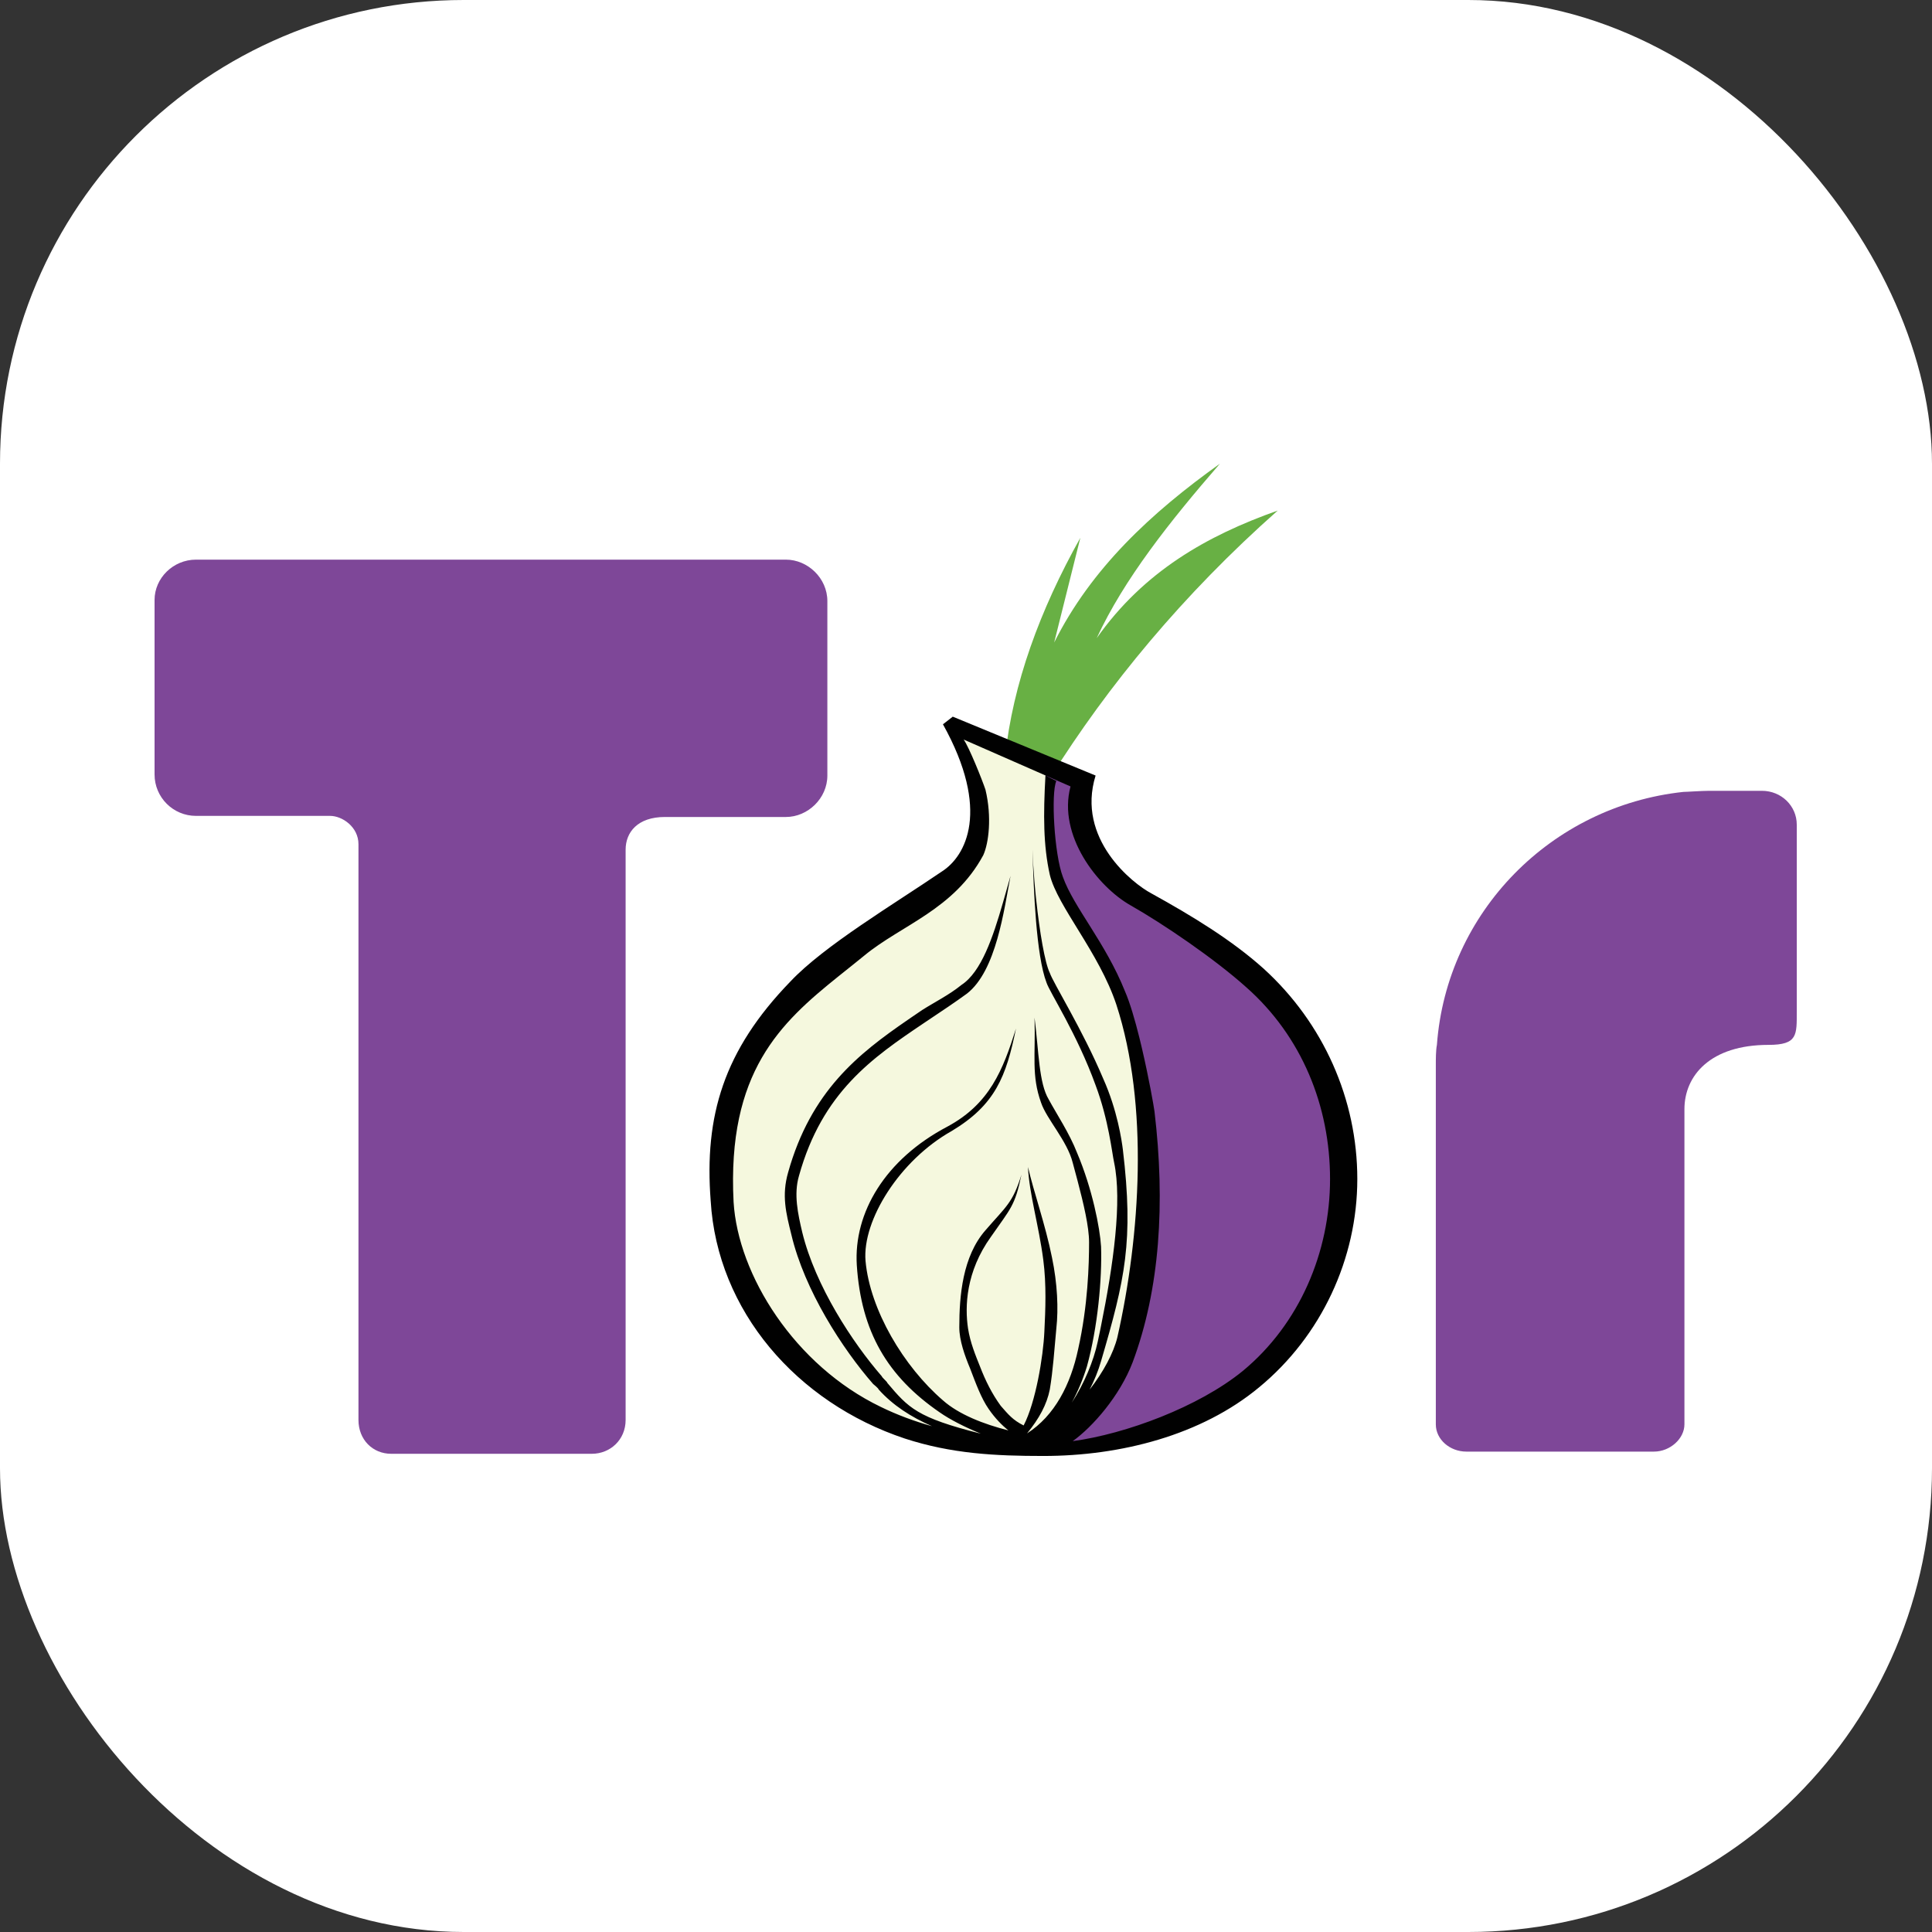 <svg width="100" height="100" viewBox="0 0 100 100" fill="none" xmlns="http://www.w3.org/2000/svg">
<rect x="0" y="0" width="100" height="100" fill="#333333" stroke="none"/>
<rect width="100" height="100" rx="24" fill="white"/>
<path d="M55.918 27.838L54.564 33.256C56.483 29.418 59.587 26.54 63.143 24C60.546 26.991 58.176 29.983 56.765 33.031C59.192 29.588 62.465 27.725 66.134 26.427C61.224 30.773 57.329 35.514 54.394 40.199L52.024 39.183C52.419 35.401 53.83 31.563 55.918 27.838Z" fill="#68B044"/>
<path d="M49.653 38.167L54.112 40.029C54.112 41.158 53.999 44.657 54.733 45.673C62.183 55.268 60.941 74.571 53.209 75.022C41.469 75.022 36.954 67.064 36.954 59.727C36.954 53.011 44.969 48.608 49.766 44.657C51.064 43.585 50.839 41.215 49.653 38.167Z" fill="#F5F8DE"/>
<path d="M54.112 39.973L55.749 40.819C55.58 41.892 55.805 44.262 56.878 44.827C61.619 47.761 66.021 50.922 67.771 54.139C73.979 65.371 63.425 75.812 54.225 74.797C59.192 71.128 60.659 63.565 58.797 55.268C58.063 52.051 56.878 49.116 54.789 45.786C53.886 44.262 54.225 42.23 54.112 39.973Z" fill="#7E4798"/>
<path d="M49.315 37.094L56.708 40.142C55.693 43.416 58.627 45.73 59.587 46.238C61.732 47.423 63.764 48.665 65.4 50.132C68.504 52.954 70.254 56.905 70.254 61.025C70.254 65.145 68.392 69.153 65.174 71.805C62.183 74.289 58.007 75.361 53.999 75.361C51.516 75.361 49.258 75.248 46.831 74.458C41.244 72.596 37.123 67.854 36.785 62.154C36.446 57.752 37.462 54.365 40.905 50.809C42.655 48.947 46.267 46.802 48.75 45.109C49.992 44.319 51.29 41.948 48.807 37.489L49.315 37.094ZM49.879 38.279C50.161 38.675 50.839 40.368 51.008 40.876C51.346 42.287 51.177 43.641 50.895 44.262C49.371 47.084 46.662 47.874 44.743 49.455C44.364 49.765 43.982 50.068 43.602 50.372L43.396 50.537C40.401 52.943 37.626 55.483 37.97 62.21C38.196 65.992 41.131 70.677 45.59 72.821C46.439 73.236 47.325 73.563 48.24 73.82C47.149 73.34 46.219 72.743 45.477 71.918C45.477 71.862 45.194 71.636 45.194 71.636C43.614 69.83 41.639 66.782 40.961 63.904C40.679 62.775 40.453 61.872 40.792 60.687C41.973 56.475 44.417 54.554 46.974 52.796L47.142 52.68C47.17 52.661 47.199 52.642 47.227 52.622L47.48 52.45C47.565 52.392 47.65 52.334 47.734 52.277C48.355 51.882 49.145 51.487 49.766 50.979C50.791 50.31 51.394 48.516 51.908 46.735L51.959 46.557C52.077 46.142 52.192 45.73 52.306 45.335C51.967 47.084 51.572 50.245 50.048 51.43C49.428 51.882 48.75 52.333 48.073 52.785L47.824 52.952C45.146 54.755 42.561 56.531 41.356 60.856C41.074 61.815 41.3 62.831 41.526 63.791C42.203 66.556 44.122 69.491 45.646 71.241C45.646 71.264 45.694 71.316 45.75 71.373L45.8 71.423C45.866 71.489 45.928 71.553 45.928 71.58C47.02 72.87 47.457 73.374 50.767 74.206C49.956 73.876 49.18 73.483 48.637 73.103C45.928 71.241 44.574 68.927 44.348 65.484C44.178 62.775 45.815 60.009 49.032 58.316C51.234 57.131 51.911 55.381 52.588 53.236C52.08 55.72 51.516 57.187 49.258 58.542C46.549 60.066 44.63 63.17 44.799 65.258C45.025 67.798 46.775 70.733 48.807 72.483C49.626 73.211 50.923 73.719 52.194 74.037C51.861 73.774 51.497 73.399 51.177 72.934C50.782 72.37 50.5 71.58 50.218 70.846C49.935 70.169 49.653 69.379 49.653 68.701C49.653 67.064 49.823 65.032 51.008 63.678C52.08 62.436 52.419 62.267 52.87 60.8C52.532 62.436 52.306 62.549 51.29 64.017C49.992 65.823 49.935 67.629 50.105 68.758C50.218 69.491 50.5 70.169 50.726 70.733C51.008 71.467 51.346 72.144 51.798 72.765C52.193 73.216 52.419 73.499 52.983 73.781C53.604 72.596 53.999 70.225 54.056 68.927C54.112 67.798 54.169 66.5 53.999 65.202C53.773 63.452 53.266 61.759 53.209 60.404C53.491 61.646 54.112 63.396 54.451 65.089C54.733 66.444 54.789 67.742 54.676 68.758C54.564 69.943 54.507 70.902 54.338 71.918C54.183 72.695 53.79 73.424 53.16 74.192C54.588 73.282 55.416 71.665 55.805 69.83C56.313 67.572 56.37 65.428 56.37 64.299C56.37 63.495 56.087 62.304 55.774 61.115L55.718 60.905C55.653 60.661 55.587 60.417 55.523 60.179C55.241 59.05 54.169 57.921 53.886 57.074C53.378 55.663 53.604 54.647 53.548 52.672C53.773 54.478 53.773 56.058 54.281 56.905C54.676 57.639 55.354 58.655 55.749 59.671C56.539 61.533 56.934 63.565 56.991 64.525C57.047 66.161 56.821 68.701 56.257 70.733C56.047 71.415 55.777 72.049 55.475 72.603C56.115 71.616 56.604 70.457 56.821 69.435C56.858 69.263 56.894 69.09 56.93 68.917L56.983 68.657C57.634 65.45 58.086 62.163 57.668 60.179C57.555 59.671 57.386 57.977 56.708 56.171C55.749 53.519 54.338 51.374 54.169 50.866C53.63 49.465 53.502 46.059 53.443 44.034L53.442 43.987C53.459 44.486 53.492 45.03 53.539 45.586L53.554 45.761C53.564 45.879 53.575 45.996 53.586 46.114L53.603 46.29C53.606 46.319 53.609 46.349 53.612 46.378L53.631 46.554C53.811 48.25 54.086 49.854 54.338 50.358C54.507 50.866 56.031 53.293 57.103 55.833C57.837 57.469 58.063 59.05 58.119 59.501C58.684 64.242 58.232 66.218 56.991 70.451C56.841 70.97 56.636 71.466 56.399 71.926C57.113 71.01 57.639 70.028 57.837 69.209C59.023 63.96 59.474 57.187 57.781 51.995C56.878 49.286 54.733 46.915 54.338 45.278C53.999 43.754 53.999 42.174 54.112 40.142L54.676 40.424C54.394 41.045 54.564 44.206 55.015 45.391C55.58 46.971 57.216 48.778 58.232 51.317C58.489 51.91 58.746 52.793 58.974 53.71L59.012 53.867C59.032 53.946 59.051 54.025 59.069 54.104L59.107 54.262C59.463 55.787 59.723 57.264 59.756 57.526C60.321 62.267 60.038 66.726 58.627 70.507C57.96 72.258 56.554 73.855 55.524 74.593C58.267 74.223 62.046 72.821 64.328 70.959C67.263 68.532 68.843 64.807 68.843 61.025C68.843 57.244 67.376 53.631 64.497 51.092C62.86 49.624 60.208 47.818 58.514 46.858C56.821 45.899 54.733 43.246 55.41 40.706L49.879 38.279Z" fill="#010101"/>
<path d="M10.145 28.967H40.679C41.808 28.967 42.824 29.926 42.824 31.111V40.142C42.824 41.327 41.808 42.287 40.679 42.287H34.414C33.003 42.287 32.382 43.077 32.382 43.98V73.498C32.382 74.514 31.592 75.248 30.633 75.248H20.248C19.288 75.248 18.554 74.514 18.554 73.498V43.698C18.554 42.794 17.708 42.23 17.087 42.23H10.145C8.959 42.23 8 41.271 8 40.085V31.055C8 29.926 8.959 28.967 10.145 28.967Z" fill="#7E4798"/>
<path d="M88.484 40.932H91.194C92.21 40.932 93 41.722 93 42.682V52.333C93 53.575 93.056 54.083 91.532 54.083C88.541 54.083 87.186 55.663 87.186 57.413V73.724C87.186 74.458 86.453 75.135 85.606 75.135H75.898C75.052 75.135 74.318 74.514 74.318 73.724V55.155C74.318 54.816 74.318 54.365 74.374 54.083C74.882 47.197 80.301 41.722 87.13 40.989C87.299 40.989 88.089 40.932 88.484 40.932Z" fill="#7E4798"/>
</svg>

